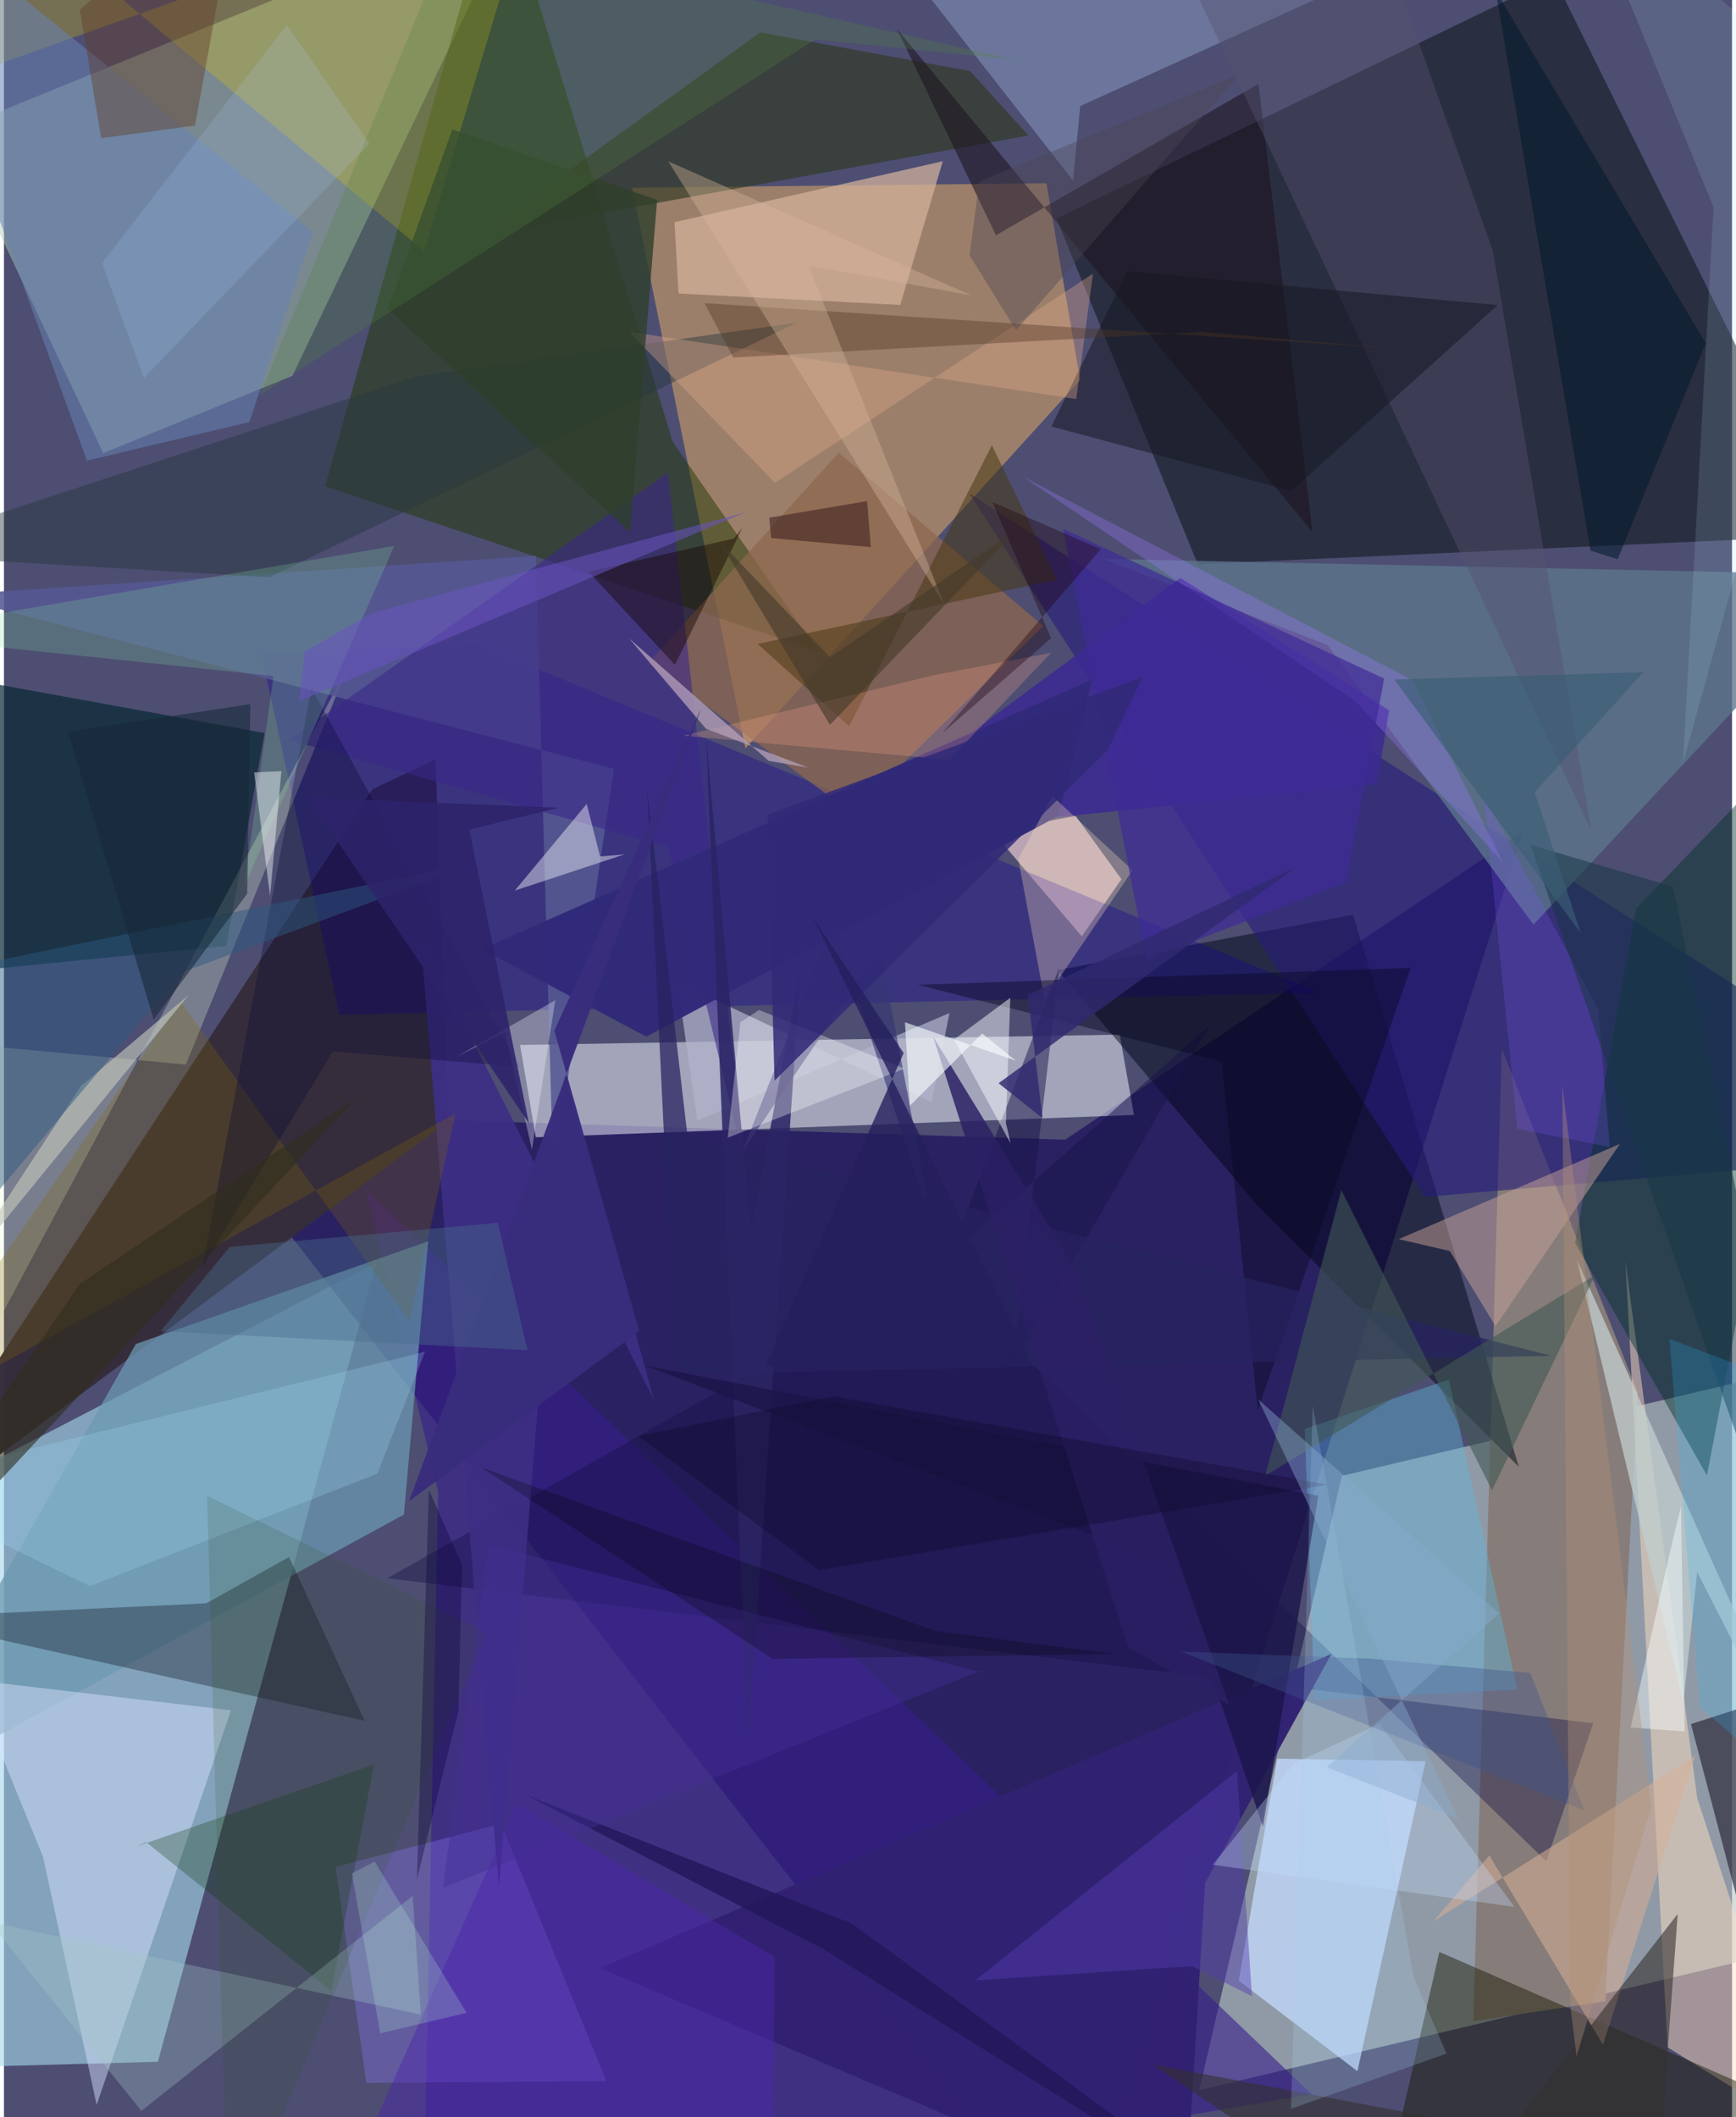 <svg xmlns="http://www.w3.org/2000/svg" width="228" height="278" viewBox="0 0 836 1024"><path fill="#4d4e72" d="M0 0h836v1024H0z"/><path fill="#b9c9c6" fill-opacity=".616" d="M884.952 937.96l-306.719 72.992 69.031-297.149L869.81 661.27z"/><path fill="#a5d8ec" fill-opacity=".612" d="M-40.183 1000.358L74.441 997.2l105.792-386.63L-62 736.127z"/><path fill="#110056" fill-opacity=".573" d="M513.376 551.231L92.286 537.96 518.48 1086l216.233-683.51z"/><path fill="#d9a465" fill-opacity=".569" d="M504.33 88.625l-200.473 2.171 54.85 271.149 161.933-178.16z"/><path fill="#131821" fill-opacity=".596" d="M577.533 272.905l-68.34-167.215L749.88-10.77 883.3 259.018z"/><path fill="#eef1fc" fill-opacity=".525" d="M539.776 500.415l-290.101 4.998 7.597 44.64 289.399-10.77z"/><path fill="#adcbaf" fill-opacity=".467" d="M139.571 181.731l-91.556 37.442-73.392-155.687L249.8-48.824z"/><path fill="#213601" fill-opacity=".482" d="M323.558 213.746l70.306 101.198-238.5-79.763L239.257-62z"/><path fill="#352c3b" fill-opacity=".98" d="M178.234 381.765L-62 748.133l277.061-205.999-6.29-174.965z"/><path fill="#c4dbff" fill-opacity=".749" d="M615.943 850.605l71.858 1.225-33.028 149.935-57.404-43.796z"/><path fill="#867c79" d="M790.365 673.534l-65.75-166.323-13.805 470.341 63.888-9.591z"/><path fill="#371d8c" fill-opacity=".6" d="M210.07 721.593l-35.136-146.667 457.715 438.006L202.667 1086z"/><path fill="#020618" fill-opacity=".49" d="M652.667 442.409l-143.07 26.822 97.29 114.327 125.93 125.849z"/><path fill="#082734" fill-opacity=".698" d="M107.615 457.467L-62 474.188l25.136-149.307 162.926 29.676z"/><path fill="#6c99b1" fill-opacity=".741" d="M193.487 732.547L-62 871.702 63.805 650.056l141.41-49.682z"/><path fill="#261c7a" fill-opacity=".608" d="M687.378 578.915L467.041 238.657 898 515.537v45.378z"/><path fill="#fbd9db" fill-opacity=".624" d="M521.43 452.877l-43.21-50.697 40.226-7.56 22.157 30.624z"/><path fill="#ffe0c4" fill-opacity=".482" d="M784.382 609.83l34.744 259.794 52.93 162.252-67.234-41.682z"/><path fill="#dbe3ff" fill-opacity=".459" d="M18.918 898.108l-34.932-85.678 125.857 14.78-64.998 190.881z"/><path fill="#171800" fill-opacity=".459" d="M881.092 1025.31L795.256 1086l-131.65-7.408 30.796-134.512z"/><path fill="#003327" fill-opacity=".447" d="M789.646 439.408L898 326.915 823.858 713.64l-63.796-112.391z"/><path fill="#303922" fill-opacity=".655" d="M229.927 113.77l135.931-98.074 101.485 18.672 28.292 31.155z"/><path fill="#130098" fill-opacity=".329" d="M636.433 480.19l-474.085 10.563-37.976-175.122 105.515-3.842z"/><path fill="#8e664e" fill-opacity=".733" d="M502.815 302.759l-92.497 90.422-98.634-72.476 92.18-101.754z"/><path fill="#eafdd7" fill-opacity=".278" d="M87.998 514.892l78.57-192.74-192.925 361.075L-62 500.924z"/><path fill="#090e17" fill-opacity=".333" d="M137.927 753.055l36.595 79.277-223.924-49.915 147.249-6.94z"/><path fill="#dfc402" fill-opacity=".275" d="M203.288 121.454L258.296-62-47.98 47.2-16.783-62z"/><path fill="#5c758b" fill-opacity=".784" d="M898 278.014l-158.06 169.18-99.716-135.299-108.543-41.576z"/><path fill="#121145" fill-opacity=".388" d="M185.522 763.352l583.308 70.135-22.682 66.736-296.144-286.511z"/><path fill="#d6b49e" fill-opacity=".706" d="M433.595 147.472l20.596-69.495-129.78 29.485 1.951 34.49z"/><path fill="#9078fb" fill-opacity=".325" d="M291.424 1006.548l-116.083.87-14.919-104.45 80.047-20.906z"/><path fill="#8b9dc5" fill-opacity=".502" d="M517.222 87.362L400.365-62H770.66L520.663 51.287z"/><path fill="#565993" fill-opacity=".878" d="M265.73 569.36l-8.407-300.505L-28.1 287.857l323.172 84.028z"/><path fill="#5eb9de" fill-opacity=".4" d="M732.111 817.135l-33.123-149.9-69.679 23.922 4.664 131.166z"/><path fill="#3c2b90" fill-opacity=".902" d="M664.217 379.223l-267.052 27.643 171.95-127.348 100.99 64.047z"/><path fill="#1c111e" fill-opacity=".549" d="M432.07 14.102l200.958 243.243L606.9 40.561l-127 73.247z"/><path fill="#565371" fill-opacity=".427" d="M767.883 401.844L576.31-4.494 655.079-62l65.182 183.267z"/><path fill="#312172" fill-opacity=".976" d="M571.35 1072.054l9.728-161.291 61.038-110.705-353.599 151.878z"/><path fill="#c1cece" fill-opacity=".757" d="M760.957 609.327L898 914.89l-78.855-154.564-6.678 63.231z"/><path fill="#3d2e84" fill-opacity=".941" d="M271.19 520.38l-31.743 392.96-37.888-459.978 112.887 223.784z"/><path fill="#cba39a" fill-opacity=".49" d="M781.771 553.27l-60.22 88.113-22.073-36.297-24.694-5.756z"/><path fill="#b0b3cb" fill-opacity=".714" d="M448.692 533.015l-122.927-58.076 9.648 67.162L457.44 489.95z"/><path fill="#242232" fill-opacity=".639" d="M852.586 972.303l-36.448-138.446 62.937-20.282L859.99 1086z"/><path fill="#d7af95" fill-opacity=".549" d="M773.566 988.97L718.6 897.42l-27.023 31.824 126.558-79.948z"/><path fill="#3b2888" fill-opacity=".588" d="M321.193 228.598l37.448 335.617-37.319-154.435-183.267-51.883z"/><path fill="#6781b3" fill-opacity=".541" d="M-62-58.406L40.14 222.796l78.574-18.666 30.758-91.965z"/><path fill="#383575" fill-opacity=".62" d="M449.162 592.944l-25.22-133.895-66.773 98.002 43.764-111.194z"/><path fill="#866a00" fill-opacity=".259" d="M196.166 639.127l22.339-100.634L-58.024 691.02 85.318 484.186z"/><path fill="#322b7a" fill-opacity=".996" d="M231.147 459.058l79.56 42.319L510.255 394.57l16.162-65.884z"/><path fill="#25363d" fill-opacity=".443" d="M200.14 181.843L-62 267.96l190.4 11.207L383.541 156.08z"/><path fill="#493811" fill-opacity=".529" d="M408.865 351.296l69.067-135.974 31.461 65.068-144.783 31.057z"/><path fill="#33312e" fill-opacity=".588" d="M555.733 998.522l245.223 46.216 8.766-119.04L684.852 1086z"/><path fill="#fdfffe" fill-opacity=".424" d="M281.919 388.836l-34.772 41.897 53.032-17.49-11.803.984z"/><path fill="#fee2be" fill-opacity=".306" d="M490.66 415.451l12.795 68.053 42.543-62.596-38.744-35.796z"/><path fill="#083507" fill-opacity=".275" d="M179.017 853.396l-20.618 109.446-89.64-71.884-4.43 2.025z"/><path fill="#141621" fill-opacity=".51" d="M506.715 206.273l116.09 31.147 99.88-89.866-179.256-16.308z"/><path fill="#171347" fill-opacity=".494" d="M457.859 607.11l126.039-111.854-95.911 164.717 22.533-191.974z"/><path fill="#a2c6c7" fill-opacity=".318" d="M197.716 916.98L66.487 1020.933-7.24 929.465l208.935 44.94z"/><path fill="#c0c7ba" fill-opacity=".639" d="M89.257 481.362L-62 666.712l57.164-77.294 42.2-64.264z"/><path fill="#e2ac8c" fill-opacity=".353" d="M518.72 193.003l-216.272-32.53 70.561 73.026L526.84 132.353z"/><path fill="#090721" fill-opacity=".435" d="M589.133 513.44L441.97 476.316l238.554-8.198-73.972 213.985z"/><path fill="#080734" fill-opacity=".322" d="M96.086 612.707l52.705-279.915 100.64 183.194-90.296-7.522z"/><path fill="#a2e2fb" fill-opacity=".231" d="M41.587 767.148l139.03-54.396 23.057-58.977-262.629 64.627z"/><path fill="#623d26" fill-opacity=".424" d="M114.67-62L36.696 4.68l10.333 62.148 45.397-6.107z"/><path fill="#031a2b" fill-opacity=".557" d="M780.658 270.486l-13.133-4.193-45.866-270.74 101.62 170.433z"/><path fill="#272360" fill-opacity=".733" d="M748.5 655.74l-423.575 8.884-13.785-283.171 19.506 167.821z"/><path fill="#f6fcff" fill-opacity=".482" d="M484.718 543.057l2.238 9.942-27.344-50.197 27.236-20.217z"/><path fill="#405854" fill-opacity=".596" d="M610.173 713.789l36.81-138.172 72.895 145.174 49.876-104.076z"/><path fill="#2f3f2b" fill-opacity=".8" d="M185.655 149.46l117.213 108.052L315.996 96.7l-99.079-34.102z"/><path fill="#83da9e" fill-opacity=".224" d="M188.817 264.056L116.27 428.633l14.114-101.686L-62 306.812z"/><path fill="#9f7cff" fill-opacity=".302" d="M724.957 416.847l-70.829-77.39L492.9 230.52l188.64 98.528z"/><path fill="#3f2b98" fill-opacity=".694" d="M649.43 426.687l-96.708 37.429-40.383-208.397 155.364 72.496z"/><path fill="#2a2464" fill-opacity=".859" d="M359.944 845.01l-20.272-488.421 21.594 238.71 24.147-126.642z"/><path fill="#f2f5ff" fill-opacity=".329" d="M219.188 510.975l23.224-11.693 13.006 56.73 11.317-72.228z"/><path fill="#abdeea" fill-opacity=".149" d="M898 59.1l-85.728 310.031 14.79-268.787L760.618-62z"/><path fill="#fba98b" fill-opacity=".251" d="M450.116 326.512l56.525-10.797-49.318 51.777-128.692-11.653z"/><path fill="#f9fcff" fill-opacity=".435" d="M128.74 433.336l-7.726-59.736-43.987 2.147 57.178-2.785z"/><path fill="#1b154a" fill-opacity=".812" d="M635.86 723.407l-26.813 160.017-42.964-126.103-256.54-97.016z"/><path fill="#4c26aa" fill-opacity=".463" d="M152.82 1086l95.356-213.534 124.664 74.086-.925 97.866z"/><path fill="#513cad" fill-opacity=".455" d="M596.523 856.587L469.91 957.85l104.979-6.907 28.867 14.582z"/><path fill="#170504" fill-opacity=".451" d="M353.103 260.473l-70.325 15.997 41.8 45.087 32.748-66.448z"/><path fill="#503521" fill-opacity=".384" d="M338.888 146.612l334.413 22.015-93.963-8.079-226.565 12.364z"/><path fill="#2a2064" fill-opacity=".831" d="M543.879 796.75L449.53 501.471l69.376 113.308 73.895 209.996z"/><path fill="#825dfd" fill-opacity=".224" d="M776.822 554.72l-44.649-8.724-16.275-161.411 55.343 103.579z"/><path fill="#b49fb8" fill-opacity=".765" d="M339.635 352.48l49.554 18.82-19.235-3.284-67.474-59.189z"/><path fill="#d7b49c" fill-opacity=".388" d="M389.138 128.37l65.626 163.662L321.416 78.065l146.652 64.83z"/><path fill="#c5ddff" fill-opacity=".322" d="M584.758 901.924l39.296-49.026 41.53-19.163 65.137 88.552z"/><path fill="#508240" fill-opacity=".263" d="M216.767-33.009l-93.189 224.366 268.905-172.27L490.127 29.1z"/><path fill="#2d5981" fill-opacity=".482" d="M-42.053 472.534l272.417-55.74-144.334 53.57L-62 646.611z"/><path fill="#183845" fill-opacity=".533" d="M807.42 428.85l-68.905-20.174 50.381 144.546L898 865.137z"/><path fill="#accfff" fill-opacity=".165" d="M176.76 69.46L67.714 182.814l-20.327-55.521 89.5-115.309z"/><path fill="#211556" fill-opacity=".765" d="M396.594 942.835l-144.455-74.862 158.246 62.466 191.958 140.899z"/><path fill="#371a1b" fill-opacity=".533" d="M371.191 260.229l48.18 4.414-1.798-22.294-47.377 8.038z"/><path fill="#fff" fill-opacity=".322" d="M365.26 488.52l70.42 28.343-85.53 33.392 6.097-55.826z"/><path fill="#302977" fill-opacity=".851" d="M550.891 327.499l-16.859 35.166L372.77 522.7l-3.37-128.737z"/><path fill="#345922" fill-opacity=".165" d="M210.17 843.684l23.711-53.992L98.26 723.48 108.431 1086z"/><path fill="#241f5d" fill-opacity=".788" d="M391.356 443.787l104.826 213.481-127.995 3.233 67.057-151.162z"/><path fill="#6853bf" fill-opacity=".557" d="M178.433 296.388l180.369-48.655-215.938 91.349 2.614-24.037z"/><path fill="#3d538e" fill-opacity=".376" d="M738.376 809.165l26.17 66.515-195.13-76.874 91.522 3.436z"/><path fill="#142637" fill-opacity=".553" d="M119.158 340.583l-1.488 91.692-45.246 60.82-41.44-139.18z"/><path fill="#f8ffff" fill-opacity=".435" d="M811.301 728.442l1.793 108.968-26.158-1.857 18.664-83.27z"/><path fill="#29b6fe" fill-opacity=".208" d="M805.699 647.578l14.693 178.063L898 892.42V682.538z"/><path fill="#100c30" fill-opacity=".392" d="M401.427 675.367l-94.795 19.162 87.756 64.947 245.926-41.399z"/><path fill="#382c7d" fill-opacity=".98" d="M307.353 643.89l-111.354 82.149 141.266-383.345-70.995 155.788z"/><path fill="#486c8d" fill-opacity=".408" d="M238.928 591.42l-129.702 11.673-33.434 40.732 177.473 9.217z"/><path fill="#a5ceed" fill-opacity=".224" d="M633.14 679.858l48.83 276.559 15.9 36.846-75.253 26.69z"/><path fill="#422e95" fill-opacity=".439" d="M234.388 747.156l239.33 61.9-.716-1.272-260.615 105.333z"/><path fill="#c3fee0" fill-opacity=".204" d="M168.308 906.082l10.994-5.741 44.49 73.182-41.758 9.932z"/><path fill="#45392b" fill-opacity=".616" d="M346.052 261.672l53.601 56.222 90.726-61.91-90.81 94.61z"/><path fill="#30296f" fill-opacity=".827" d="M495.35 481.252l129.326-61.663-143.495 104.324 21.25 16.908z"/><path fill="#f9fffe" fill-opacity=".604" d="M473.245 499.843l16.283 13.197-53.633-18.602 2.34 40.397z"/><path fill="#b39177" fill-opacity=".376" d="M757.772 970.248l-3.89-445.43 43.159 348.973-36.269 120.835z"/><path fill="#2d236b" fill-opacity=".871" d="M146.917 385.707l121.418 4.984-43.204 10.593 28.81 141.94z"/><path fill="#1d000d" fill-opacity=".361" d="M478.18 242.826l52.466 22.799-76.861 89.073 52.772-46.004z"/><path fill="#0c003d" fill-opacity=".357" d="M221.604 756.886l-16.036-36.31-5.804 188.428 20.095-81.489z"/><path fill="#2f2e1d" fill-opacity=".6" d="M36.646 621.02l134.265-90.255-193.12 207.014 7.689-42.185z"/><path fill="#89abcf" fill-opacity=".42" d="M639.986 854.754l63.665 24.96-96.917-202.898L723.3 780.324z"/><path fill="#040403" fill-opacity=".243" d="M450.606 788.885l86.614 11.04-165.335 2.42-141.014-92.612z"/><path fill="#4a4653" fill-opacity=".392" d="M597.676 35.916L489.619 159.748l-22.47-36.27 4.655-35.688z"/><path fill="#3a5d76" fill-opacity=".655" d="M793.058 325.102l-52.548 58.037 22.31 68.255-90.173-122.714z"/></svg>